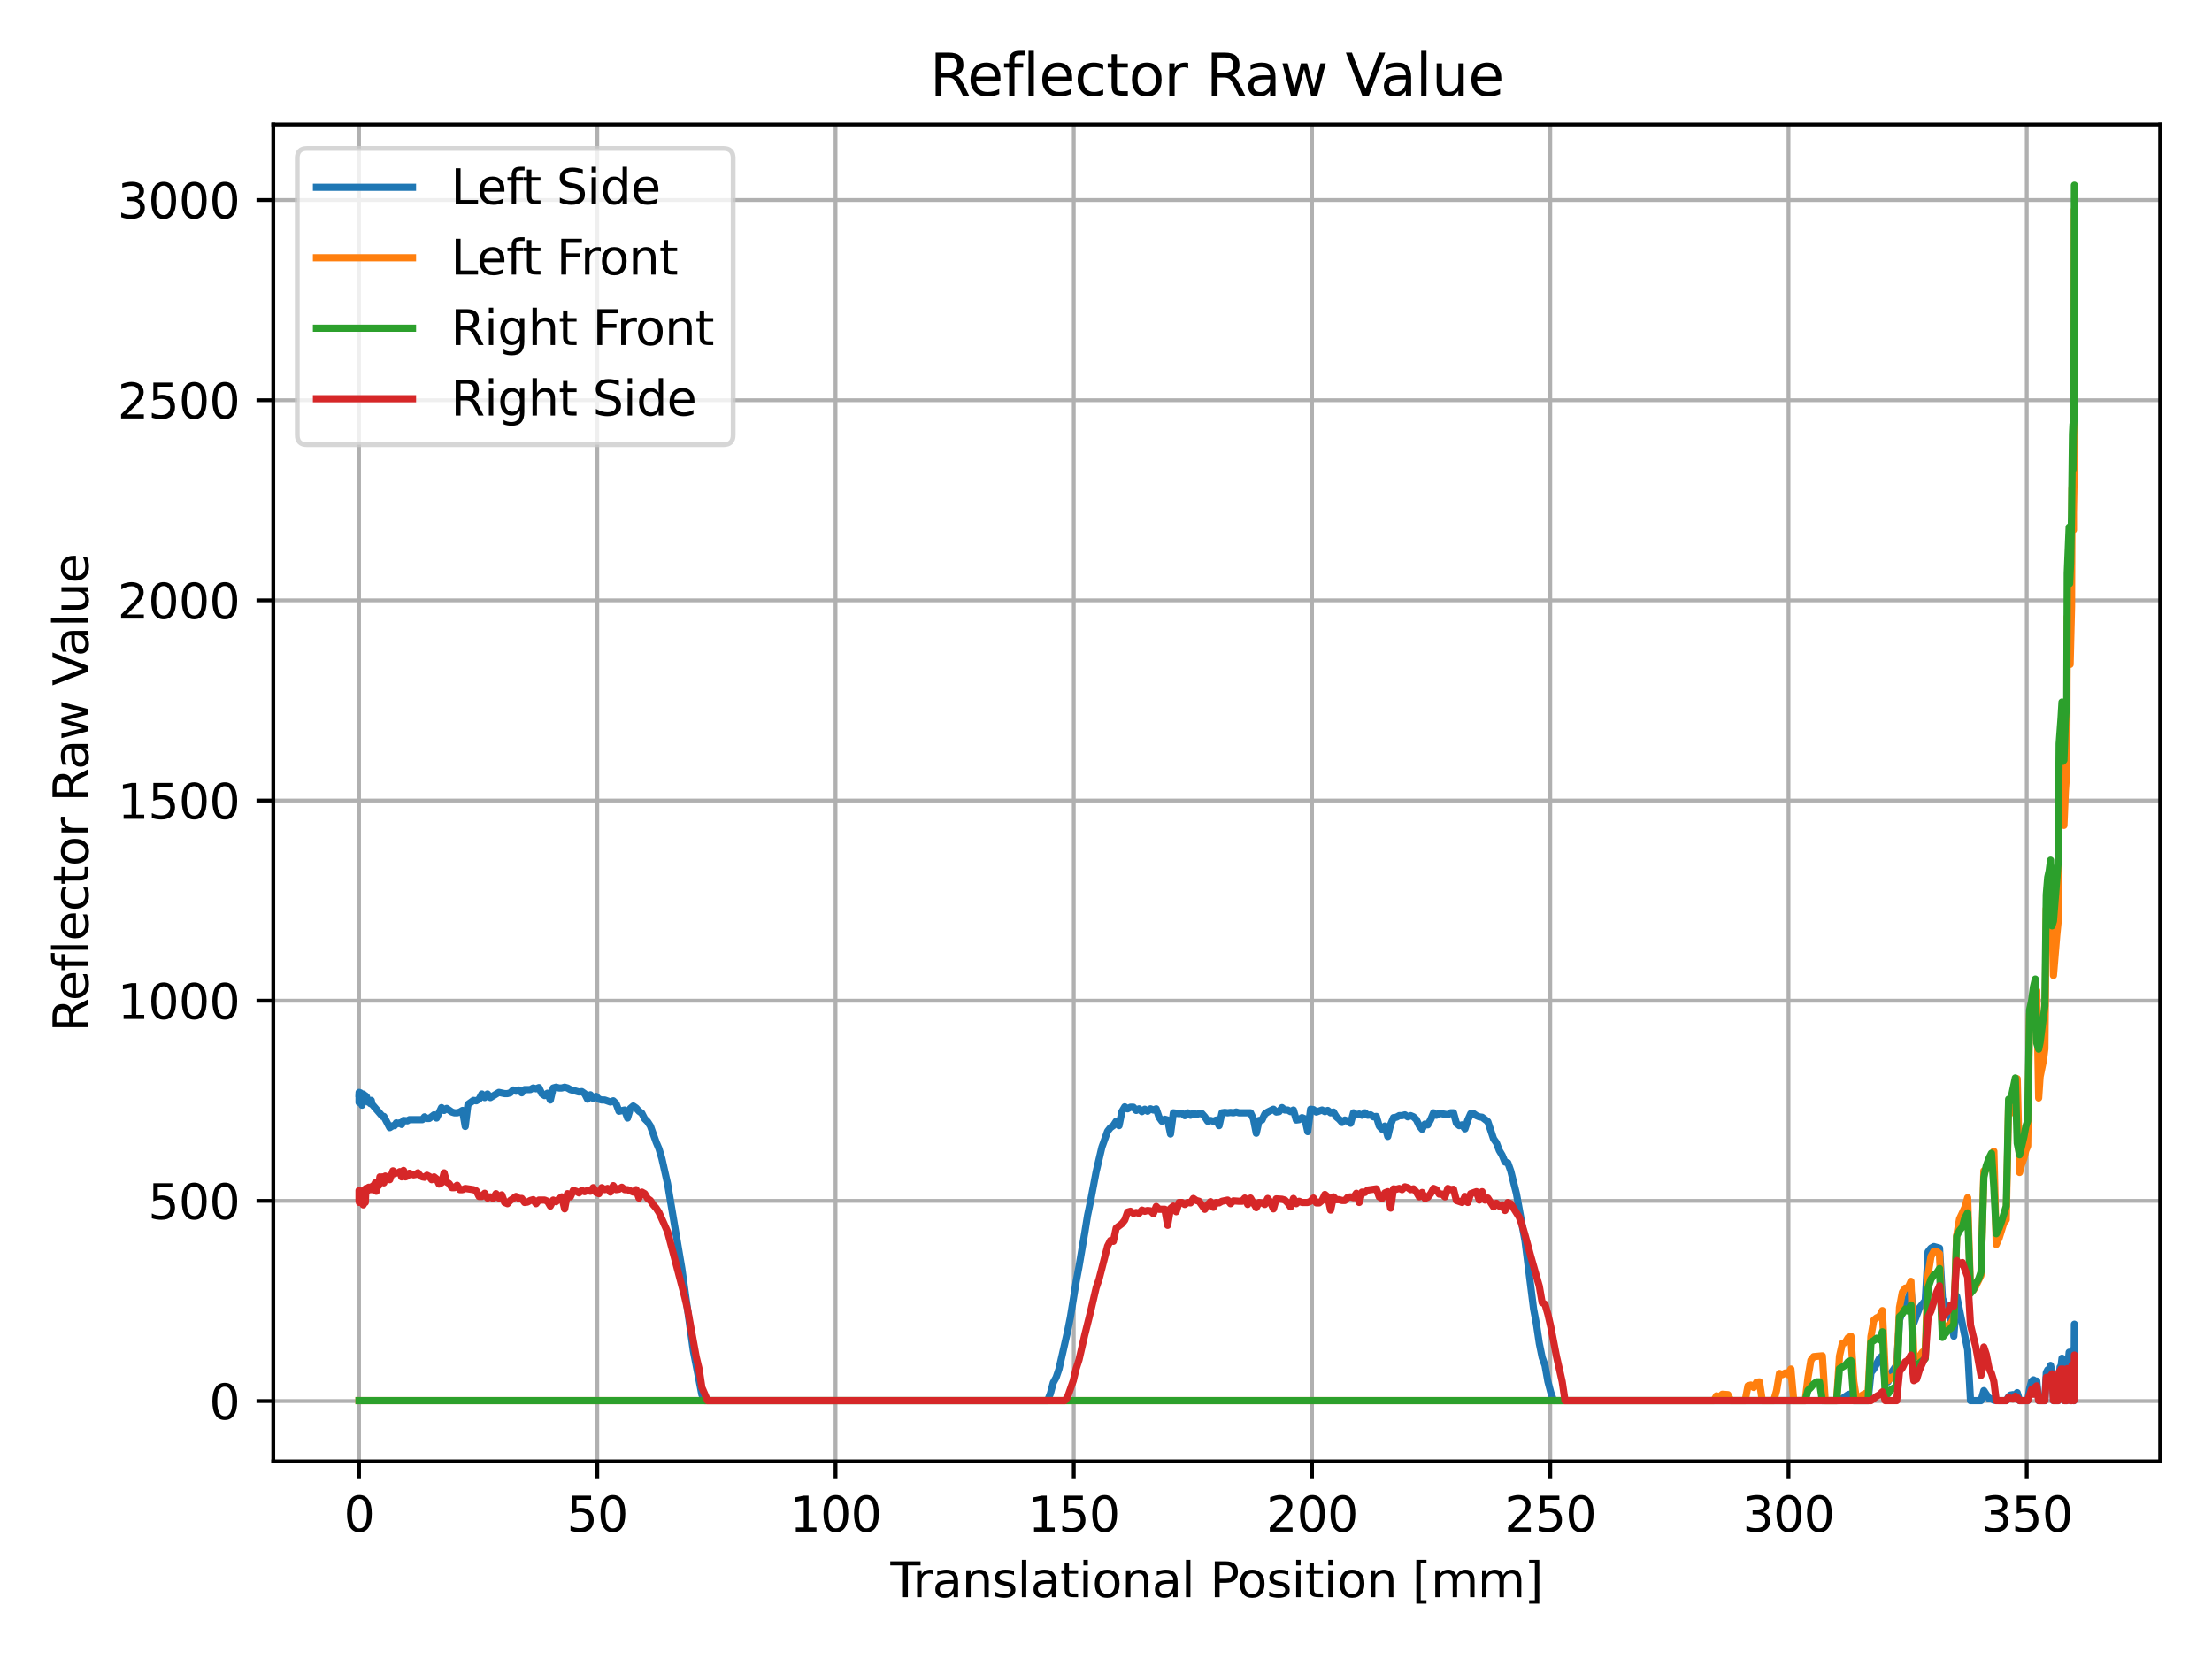<?xml version="1.0" encoding="utf-8" standalone="no"?>
<!DOCTYPE svg PUBLIC "-//W3C//DTD SVG 1.1//EN"
  "http://www.w3.org/Graphics/SVG/1.1/DTD/svg11.dtd">
<svg xmlns:xlink="http://www.w3.org/1999/xlink" width="460.8pt" height="345.6pt" viewBox="0 0 460.8 345.6" xmlns="http://www.w3.org/2000/svg" version="1.1">
 <defs>
  <style type="text/css">*{stroke-linejoin: round; stroke-linecap: butt}</style>
 </defs>
 <g id="figure_1">
  <g id="patch_1">
   <path d="M 0 345.6 
L 460.8 345.6 
L 460.8 0 
L 0 0 
z
" style="fill: #ffffff"/>
  </g>
  <g id="axes_1">
   <g id="patch_2">
    <path d="M 56.928 304.444 
L 450 304.444 
L 450 25.918 
L 56.928 25.918 
z
" style="fill: #ffffff"/>
   </g>
   <g id="matplotlib.axis_1">
    <g id="xtick_1">
     <g id="line2d_1">
      <path d="M 74.795 304.444 
L 74.795 25.918 
" clip-path="url(#pe36e0f37da)" style="fill: none; stroke: #b0b0b0; stroke-width: 0.8; stroke-linecap: square"/>
     </g>
     <g id="line2d_2">
      <defs>
       <path id="m73094a1b1e" d="M 0 0 
L 0 3.5 
" style="stroke: #000000; stroke-width: 0.8"/>
      </defs>
      <g>
       <use xlink:href="#m73094a1b1e" x="74.795" y="304.444" style="stroke: #000000; stroke-width: 0.8"/>
      </g>
     </g>
     <g id="text_1">
      <!-- 0 -->
      <g transform="translate(71.614 319.042)scale(0.1 -0.1)">
       <defs>
        <path id="DejaVuSans-30" d="M 2034 4250 
Q 1547 4250 1301 3770 
Q 1056 3291 1056 2328 
Q 1056 1369 1301 889 
Q 1547 409 2034 409 
Q 2525 409 2770 889 
Q 3016 1369 3016 2328 
Q 3016 3291 2770 3770 
Q 2525 4250 2034 4250 
z
M 2034 4750 
Q 2819 4750 3233 4129 
Q 3647 3509 3647 2328 
Q 3647 1150 3233 529 
Q 2819 -91 2034 -91 
Q 1250 -91 836 529 
Q 422 1150 422 2328 
Q 422 3509 836 4129 
Q 1250 4750 2034 4750 
z
" transform="scale(0.016)"/>
       </defs>
       <use xlink:href="#DejaVuSans-30"/>
      </g>
     </g>
    </g>
    <g id="xtick_2">
     <g id="line2d_3">
      <path d="M 124.425 304.444 
L 124.425 25.918 
" clip-path="url(#pe36e0f37da)" style="fill: none; stroke: #b0b0b0; stroke-width: 0.8; stroke-linecap: square"/>
     </g>
     <g id="line2d_4">
      <g>
       <use xlink:href="#m73094a1b1e" x="124.425" y="304.444" style="stroke: #000000; stroke-width: 0.8"/>
      </g>
     </g>
     <g id="text_2">
      <!-- 50 -->
      <g transform="translate(118.063 319.042)scale(0.1 -0.1)">
       <defs>
        <path id="DejaVuSans-35" d="M 691 4666 
L 3169 4666 
L 3169 4134 
L 1269 4134 
L 1269 2991 
Q 1406 3038 1543 3061 
Q 1681 3084 1819 3084 
Q 2600 3084 3056 2656 
Q 3513 2228 3513 1497 
Q 3513 744 3044 326 
Q 2575 -91 1722 -91 
Q 1428 -91 1123 -41 
Q 819 9 494 109 
L 494 744 
Q 775 591 1075 516 
Q 1375 441 1709 441 
Q 2250 441 2565 725 
Q 2881 1009 2881 1497 
Q 2881 1984 2565 2268 
Q 2250 2553 1709 2553 
Q 1456 2553 1204 2497 
Q 953 2441 691 2322 
L 691 4666 
z
" transform="scale(0.016)"/>
       </defs>
       <use xlink:href="#DejaVuSans-35"/>
       <use xlink:href="#DejaVuSans-30" x="63.623"/>
      </g>
     </g>
    </g>
    <g id="xtick_3">
     <g id="line2d_5">
      <path d="M 174.056 304.444 
L 174.056 25.918 
" clip-path="url(#pe36e0f37da)" style="fill: none; stroke: #b0b0b0; stroke-width: 0.8; stroke-linecap: square"/>
     </g>
     <g id="line2d_6">
      <g>
       <use xlink:href="#m73094a1b1e" x="174.056" y="304.444" style="stroke: #000000; stroke-width: 0.8"/>
      </g>
     </g>
     <g id="text_3">
      <!-- 100 -->
      <g transform="translate(164.512 319.042)scale(0.1 -0.1)">
       <defs>
        <path id="DejaVuSans-31" d="M 794 531 
L 1825 531 
L 1825 4091 
L 703 3866 
L 703 4441 
L 1819 4666 
L 2450 4666 
L 2450 531 
L 3481 531 
L 3481 0 
L 794 0 
L 794 531 
z
" transform="scale(0.016)"/>
       </defs>
       <use xlink:href="#DejaVuSans-31"/>
       <use xlink:href="#DejaVuSans-30" x="63.623"/>
       <use xlink:href="#DejaVuSans-30" x="127.246"/>
      </g>
     </g>
    </g>
    <g id="xtick_4">
     <g id="line2d_7">
      <path d="M 223.686 304.444 
L 223.686 25.918 
" clip-path="url(#pe36e0f37da)" style="fill: none; stroke: #b0b0b0; stroke-width: 0.8; stroke-linecap: square"/>
     </g>
     <g id="line2d_8">
      <g>
       <use xlink:href="#m73094a1b1e" x="223.686" y="304.444" style="stroke: #000000; stroke-width: 0.8"/>
      </g>
     </g>
     <g id="text_4">
      <!-- 150 -->
      <g transform="translate(214.142 319.042)scale(0.1 -0.1)">
       <use xlink:href="#DejaVuSans-31"/>
       <use xlink:href="#DejaVuSans-35" x="63.623"/>
       <use xlink:href="#DejaVuSans-30" x="127.246"/>
      </g>
     </g>
    </g>
    <g id="xtick_5">
     <g id="line2d_9">
      <path d="M 273.316 304.444 
L 273.316 25.918 
" clip-path="url(#pe36e0f37da)" style="fill: none; stroke: #b0b0b0; stroke-width: 0.8; stroke-linecap: square"/>
     </g>
     <g id="line2d_10">
      <g>
       <use xlink:href="#m73094a1b1e" x="273.316" y="304.444" style="stroke: #000000; stroke-width: 0.8"/>
      </g>
     </g>
     <g id="text_5">
      <!-- 200 -->
      <g transform="translate(263.772 319.042)scale(0.1 -0.1)">
       <defs>
        <path id="DejaVuSans-32" d="M 1228 531 
L 3431 531 
L 3431 0 
L 469 0 
L 469 531 
Q 828 903 1448 1529 
Q 2069 2156 2228 2338 
Q 2531 2678 2651 2914 
Q 2772 3150 2772 3378 
Q 2772 3750 2511 3984 
Q 2250 4219 1831 4219 
Q 1534 4219 1204 4116 
Q 875 4013 500 3803 
L 500 4441 
Q 881 4594 1212 4672 
Q 1544 4750 1819 4750 
Q 2544 4750 2975 4387 
Q 3406 4025 3406 3419 
Q 3406 3131 3298 2873 
Q 3191 2616 2906 2266 
Q 2828 2175 2409 1742 
Q 1991 1309 1228 531 
z
" transform="scale(0.016)"/>
       </defs>
       <use xlink:href="#DejaVuSans-32"/>
       <use xlink:href="#DejaVuSans-30" x="63.623"/>
       <use xlink:href="#DejaVuSans-30" x="127.246"/>
      </g>
     </g>
    </g>
    <g id="xtick_6">
     <g id="line2d_11">
      <path d="M 322.946 304.444 
L 322.946 25.918 
" clip-path="url(#pe36e0f37da)" style="fill: none; stroke: #b0b0b0; stroke-width: 0.8; stroke-linecap: square"/>
     </g>
     <g id="line2d_12">
      <g>
       <use xlink:href="#m73094a1b1e" x="322.946" y="304.444" style="stroke: #000000; stroke-width: 0.8"/>
      </g>
     </g>
     <g id="text_6">
      <!-- 250 -->
      <g transform="translate(313.403 319.042)scale(0.1 -0.1)">
       <use xlink:href="#DejaVuSans-32"/>
       <use xlink:href="#DejaVuSans-35" x="63.623"/>
       <use xlink:href="#DejaVuSans-30" x="127.246"/>
      </g>
     </g>
    </g>
    <g id="xtick_7">
     <g id="line2d_13">
      <path d="M 372.577 304.444 
L 372.577 25.918 
" clip-path="url(#pe36e0f37da)" style="fill: none; stroke: #b0b0b0; stroke-width: 0.8; stroke-linecap: square"/>
     </g>
     <g id="line2d_14">
      <g>
       <use xlink:href="#m73094a1b1e" x="372.577" y="304.444" style="stroke: #000000; stroke-width: 0.8"/>
      </g>
     </g>
     <g id="text_7">
      <!-- 300 -->
      <g transform="translate(363.033 319.042)scale(0.1 -0.1)">
       <defs>
        <path id="DejaVuSans-33" d="M 2597 2516 
Q 3050 2419 3304 2112 
Q 3559 1806 3559 1356 
Q 3559 666 3084 287 
Q 2609 -91 1734 -91 
Q 1441 -91 1130 -33 
Q 819 25 488 141 
L 488 750 
Q 750 597 1062 519 
Q 1375 441 1716 441 
Q 2309 441 2620 675 
Q 2931 909 2931 1356 
Q 2931 1769 2642 2001 
Q 2353 2234 1838 2234 
L 1294 2234 
L 1294 2753 
L 1863 2753 
Q 2328 2753 2575 2939 
Q 2822 3125 2822 3475 
Q 2822 3834 2567 4026 
Q 2313 4219 1838 4219 
Q 1578 4219 1281 4162 
Q 984 4106 628 3988 
L 628 4550 
Q 988 4650 1302 4700 
Q 1616 4750 1894 4750 
Q 2613 4750 3031 4423 
Q 3450 4097 3450 3541 
Q 3450 3153 3228 2886 
Q 3006 2619 2597 2516 
z
" transform="scale(0.016)"/>
       </defs>
       <use xlink:href="#DejaVuSans-33"/>
       <use xlink:href="#DejaVuSans-30" x="63.623"/>
       <use xlink:href="#DejaVuSans-30" x="127.246"/>
      </g>
     </g>
    </g>
    <g id="xtick_8">
     <g id="line2d_15">
      <path d="M 422.207 304.444 
L 422.207 25.918 
" clip-path="url(#pe36e0f37da)" style="fill: none; stroke: #b0b0b0; stroke-width: 0.8; stroke-linecap: square"/>
     </g>
     <g id="line2d_16">
      <g>
       <use xlink:href="#m73094a1b1e" x="422.207" y="304.444" style="stroke: #000000; stroke-width: 0.8"/>
      </g>
     </g>
     <g id="text_8">
      <!-- 350 -->
      <g transform="translate(412.663 319.042)scale(0.1 -0.1)">
       <use xlink:href="#DejaVuSans-33"/>
       <use xlink:href="#DejaVuSans-35" x="63.623"/>
       <use xlink:href="#DejaVuSans-30" x="127.246"/>
      </g>
     </g>
    </g>
    <g id="text_9">
     <!-- Translational Position [mm] -->
     <g transform="translate(185.487 332.72)scale(0.1 -0.1)">
      <defs>
       <path id="DejaVuSans-54" d="M -19 4666 
L 3928 4666 
L 3928 4134 
L 2272 4134 
L 2272 0 
L 1638 0 
L 1638 4134 
L -19 4134 
L -19 4666 
z
" transform="scale(0.016)"/>
       <path id="DejaVuSans-72" d="M 2631 2963 
Q 2534 3019 2420 3045 
Q 2306 3072 2169 3072 
Q 1681 3072 1420 2755 
Q 1159 2438 1159 1844 
L 1159 0 
L 581 0 
L 581 3500 
L 1159 3500 
L 1159 2956 
Q 1341 3275 1631 3429 
Q 1922 3584 2338 3584 
Q 2397 3584 2469 3576 
Q 2541 3569 2628 3553 
L 2631 2963 
z
" transform="scale(0.016)"/>
       <path id="DejaVuSans-61" d="M 2194 1759 
Q 1497 1759 1228 1600 
Q 959 1441 959 1056 
Q 959 750 1161 570 
Q 1363 391 1709 391 
Q 2188 391 2477 730 
Q 2766 1069 2766 1631 
L 2766 1759 
L 2194 1759 
z
M 3341 1997 
L 3341 0 
L 2766 0 
L 2766 531 
Q 2569 213 2275 61 
Q 1981 -91 1556 -91 
Q 1019 -91 701 211 
Q 384 513 384 1019 
Q 384 1609 779 1909 
Q 1175 2209 1959 2209 
L 2766 2209 
L 2766 2266 
Q 2766 2663 2505 2880 
Q 2244 3097 1772 3097 
Q 1472 3097 1187 3025 
Q 903 2953 641 2809 
L 641 3341 
Q 956 3463 1253 3523 
Q 1550 3584 1831 3584 
Q 2591 3584 2966 3190 
Q 3341 2797 3341 1997 
z
" transform="scale(0.016)"/>
       <path id="DejaVuSans-6e" d="M 3513 2113 
L 3513 0 
L 2938 0 
L 2938 2094 
Q 2938 2591 2744 2837 
Q 2550 3084 2163 3084 
Q 1697 3084 1428 2787 
Q 1159 2491 1159 1978 
L 1159 0 
L 581 0 
L 581 3500 
L 1159 3500 
L 1159 2956 
Q 1366 3272 1645 3428 
Q 1925 3584 2291 3584 
Q 2894 3584 3203 3211 
Q 3513 2838 3513 2113 
z
" transform="scale(0.016)"/>
       <path id="DejaVuSans-73" d="M 2834 3397 
L 2834 2853 
Q 2591 2978 2328 3040 
Q 2066 3103 1784 3103 
Q 1356 3103 1142 2972 
Q 928 2841 928 2578 
Q 928 2378 1081 2264 
Q 1234 2150 1697 2047 
L 1894 2003 
Q 2506 1872 2764 1633 
Q 3022 1394 3022 966 
Q 3022 478 2636 193 
Q 2250 -91 1575 -91 
Q 1294 -91 989 -36 
Q 684 19 347 128 
L 347 722 
Q 666 556 975 473 
Q 1284 391 1588 391 
Q 1994 391 2212 530 
Q 2431 669 2431 922 
Q 2431 1156 2273 1281 
Q 2116 1406 1581 1522 
L 1381 1569 
Q 847 1681 609 1914 
Q 372 2147 372 2553 
Q 372 3047 722 3315 
Q 1072 3584 1716 3584 
Q 2034 3584 2315 3537 
Q 2597 3491 2834 3397 
z
" transform="scale(0.016)"/>
       <path id="DejaVuSans-6c" d="M 603 4863 
L 1178 4863 
L 1178 0 
L 603 0 
L 603 4863 
z
" transform="scale(0.016)"/>
       <path id="DejaVuSans-74" d="M 1172 4494 
L 1172 3500 
L 2356 3500 
L 2356 3053 
L 1172 3053 
L 1172 1153 
Q 1172 725 1289 603 
Q 1406 481 1766 481 
L 2356 481 
L 2356 0 
L 1766 0 
Q 1100 0 847 248 
Q 594 497 594 1153 
L 594 3053 
L 172 3053 
L 172 3500 
L 594 3500 
L 594 4494 
L 1172 4494 
z
" transform="scale(0.016)"/>
       <path id="DejaVuSans-69" d="M 603 3500 
L 1178 3500 
L 1178 0 
L 603 0 
L 603 3500 
z
M 603 4863 
L 1178 4863 
L 1178 4134 
L 603 4134 
L 603 4863 
z
" transform="scale(0.016)"/>
       <path id="DejaVuSans-6f" d="M 1959 3097 
Q 1497 3097 1228 2736 
Q 959 2375 959 1747 
Q 959 1119 1226 758 
Q 1494 397 1959 397 
Q 2419 397 2687 759 
Q 2956 1122 2956 1747 
Q 2956 2369 2687 2733 
Q 2419 3097 1959 3097 
z
M 1959 3584 
Q 2709 3584 3137 3096 
Q 3566 2609 3566 1747 
Q 3566 888 3137 398 
Q 2709 -91 1959 -91 
Q 1206 -91 779 398 
Q 353 888 353 1747 
Q 353 2609 779 3096 
Q 1206 3584 1959 3584 
z
" transform="scale(0.016)"/>
       <path id="DejaVuSans-20" transform="scale(0.016)"/>
       <path id="DejaVuSans-50" d="M 1259 4147 
L 1259 2394 
L 2053 2394 
Q 2494 2394 2734 2622 
Q 2975 2850 2975 3272 
Q 2975 3691 2734 3919 
Q 2494 4147 2053 4147 
L 1259 4147 
z
M 628 4666 
L 2053 4666 
Q 2838 4666 3239 4311 
Q 3641 3956 3641 3272 
Q 3641 2581 3239 2228 
Q 2838 1875 2053 1875 
L 1259 1875 
L 1259 0 
L 628 0 
L 628 4666 
z
" transform="scale(0.016)"/>
       <path id="DejaVuSans-5b" d="M 550 4863 
L 1875 4863 
L 1875 4416 
L 1125 4416 
L 1125 -397 
L 1875 -397 
L 1875 -844 
L 550 -844 
L 550 4863 
z
" transform="scale(0.016)"/>
       <path id="DejaVuSans-6d" d="M 3328 2828 
Q 3544 3216 3844 3400 
Q 4144 3584 4550 3584 
Q 5097 3584 5394 3201 
Q 5691 2819 5691 2113 
L 5691 0 
L 5113 0 
L 5113 2094 
Q 5113 2597 4934 2840 
Q 4756 3084 4391 3084 
Q 3944 3084 3684 2787 
Q 3425 2491 3425 1978 
L 3425 0 
L 2847 0 
L 2847 2094 
Q 2847 2600 2669 2842 
Q 2491 3084 2119 3084 
Q 1678 3084 1418 2786 
Q 1159 2488 1159 1978 
L 1159 0 
L 581 0 
L 581 3500 
L 1159 3500 
L 1159 2956 
Q 1356 3278 1631 3431 
Q 1906 3584 2284 3584 
Q 2666 3584 2933 3390 
Q 3200 3197 3328 2828 
z
" transform="scale(0.016)"/>
       <path id="DejaVuSans-5d" d="M 1947 4863 
L 1947 -844 
L 622 -844 
L 622 -397 
L 1369 -397 
L 1369 4416 
L 622 4416 
L 622 4863 
L 1947 4863 
z
" transform="scale(0.016)"/>
      </defs>
      <use xlink:href="#DejaVuSans-54"/>
      <use xlink:href="#DejaVuSans-72" x="46.334"/>
      <use xlink:href="#DejaVuSans-61" x="87.447"/>
      <use xlink:href="#DejaVuSans-6e" x="148.727"/>
      <use xlink:href="#DejaVuSans-73" x="212.105"/>
      <use xlink:href="#DejaVuSans-6c" x="264.205"/>
      <use xlink:href="#DejaVuSans-61" x="291.988"/>
      <use xlink:href="#DejaVuSans-74" x="353.268"/>
      <use xlink:href="#DejaVuSans-69" x="392.477"/>
      <use xlink:href="#DejaVuSans-6f" x="420.26"/>
      <use xlink:href="#DejaVuSans-6e" x="481.441"/>
      <use xlink:href="#DejaVuSans-61" x="544.82"/>
      <use xlink:href="#DejaVuSans-6c" x="606.1"/>
      <use xlink:href="#DejaVuSans-20" x="633.883"/>
      <use xlink:href="#DejaVuSans-50" x="665.67"/>
      <use xlink:href="#DejaVuSans-6f" x="722.348"/>
      <use xlink:href="#DejaVuSans-73" x="783.529"/>
      <use xlink:href="#DejaVuSans-69" x="835.629"/>
      <use xlink:href="#DejaVuSans-74" x="863.412"/>
      <use xlink:href="#DejaVuSans-69" x="902.621"/>
      <use xlink:href="#DejaVuSans-6f" x="930.404"/>
      <use xlink:href="#DejaVuSans-6e" x="991.586"/>
      <use xlink:href="#DejaVuSans-20" x="1054.965"/>
      <use xlink:href="#DejaVuSans-5b" x="1086.752"/>
      <use xlink:href="#DejaVuSans-6d" x="1125.766"/>
      <use xlink:href="#DejaVuSans-6d" x="1223.178"/>
      <use xlink:href="#DejaVuSans-5d" x="1320.59"/>
     </g>
    </g>
   </g>
   <g id="matplotlib.axis_2">
    <g id="ytick_1">
     <g id="line2d_17">
      <path d="M 56.928 291.867 
L 450 291.867 
" clip-path="url(#pe36e0f37da)" style="fill: none; stroke: #b0b0b0; stroke-width: 0.8; stroke-linecap: square"/>
     </g>
     <g id="line2d_18">
      <defs>
       <path id="m7ef14c2da5" d="M 0 0 
L -3.5 0 
" style="stroke: #000000; stroke-width: 0.8"/>
      </defs>
      <g>
       <use xlink:href="#m7ef14c2da5" x="56.928" y="291.867" style="stroke: #000000; stroke-width: 0.8"/>
      </g>
     </g>
     <g id="text_10">
      <!-- 0 -->
      <g transform="translate(43.566 295.666)scale(0.1 -0.1)">
       <use xlink:href="#DejaVuSans-30"/>
      </g>
     </g>
    </g>
    <g id="ytick_2">
     <g id="line2d_19">
      <path d="M 56.928 250.166 
L 450 250.166 
" clip-path="url(#pe36e0f37da)" style="fill: none; stroke: #b0b0b0; stroke-width: 0.8; stroke-linecap: square"/>
     </g>
     <g id="line2d_20">
      <g>
       <use xlink:href="#m7ef14c2da5" x="56.928" y="250.166" style="stroke: #000000; stroke-width: 0.8"/>
      </g>
     </g>
     <g id="text_11">
      <!-- 500 -->
      <g transform="translate(30.841 253.966)scale(0.1 -0.1)">
       <use xlink:href="#DejaVuSans-35"/>
       <use xlink:href="#DejaVuSans-30" x="63.623"/>
       <use xlink:href="#DejaVuSans-30" x="127.246"/>
      </g>
     </g>
    </g>
    <g id="ytick_3">
     <g id="line2d_21">
      <path d="M 56.928 208.466 
L 450 208.466 
" clip-path="url(#pe36e0f37da)" style="fill: none; stroke: #b0b0b0; stroke-width: 0.8; stroke-linecap: square"/>
     </g>
     <g id="line2d_22">
      <g>
       <use xlink:href="#m7ef14c2da5" x="56.928" y="208.466" style="stroke: #000000; stroke-width: 0.8"/>
      </g>
     </g>
     <g id="text_12">
      <!-- 1000 -->
      <g transform="translate(24.478 212.265)scale(0.1 -0.1)">
       <use xlink:href="#DejaVuSans-31"/>
       <use xlink:href="#DejaVuSans-30" x="63.623"/>
       <use xlink:href="#DejaVuSans-30" x="127.246"/>
       <use xlink:href="#DejaVuSans-30" x="190.869"/>
      </g>
     </g>
    </g>
    <g id="ytick_4">
     <g id="line2d_23">
      <path d="M 56.928 166.766 
L 450 166.766 
" clip-path="url(#pe36e0f37da)" style="fill: none; stroke: #b0b0b0; stroke-width: 0.8; stroke-linecap: square"/>
     </g>
     <g id="line2d_24">
      <g>
       <use xlink:href="#m7ef14c2da5" x="56.928" y="166.766" style="stroke: #000000; stroke-width: 0.8"/>
      </g>
     </g>
     <g id="text_13">
      <!-- 1500 -->
      <g transform="translate(24.478 170.565)scale(0.1 -0.1)">
       <use xlink:href="#DejaVuSans-31"/>
       <use xlink:href="#DejaVuSans-35" x="63.623"/>
       <use xlink:href="#DejaVuSans-30" x="127.246"/>
       <use xlink:href="#DejaVuSans-30" x="190.869"/>
      </g>
     </g>
    </g>
    <g id="ytick_5">
     <g id="line2d_25">
      <path d="M 56.928 125.065 
L 450 125.065 
" clip-path="url(#pe36e0f37da)" style="fill: none; stroke: #b0b0b0; stroke-width: 0.8; stroke-linecap: square"/>
     </g>
     <g id="line2d_26">
      <g>
       <use xlink:href="#m7ef14c2da5" x="56.928" y="125.065" style="stroke: #000000; stroke-width: 0.8"/>
      </g>
     </g>
     <g id="text_14">
      <!-- 2000 -->
      <g transform="translate(24.478 128.864)scale(0.1 -0.1)">
       <use xlink:href="#DejaVuSans-32"/>
       <use xlink:href="#DejaVuSans-30" x="63.623"/>
       <use xlink:href="#DejaVuSans-30" x="127.246"/>
       <use xlink:href="#DejaVuSans-30" x="190.869"/>
      </g>
     </g>
    </g>
    <g id="ytick_6">
     <g id="line2d_27">
      <path d="M 56.928 83.365 
L 450 83.365 
" clip-path="url(#pe36e0f37da)" style="fill: none; stroke: #b0b0b0; stroke-width: 0.8; stroke-linecap: square"/>
     </g>
     <g id="line2d_28">
      <g>
       <use xlink:href="#m7ef14c2da5" x="56.928" y="83.365" style="stroke: #000000; stroke-width: 0.8"/>
      </g>
     </g>
     <g id="text_15">
      <!-- 2500 -->
      <g transform="translate(24.478 87.164)scale(0.1 -0.1)">
       <use xlink:href="#DejaVuSans-32"/>
       <use xlink:href="#DejaVuSans-35" x="63.623"/>
       <use xlink:href="#DejaVuSans-30" x="127.246"/>
       <use xlink:href="#DejaVuSans-30" x="190.869"/>
      </g>
     </g>
    </g>
    <g id="ytick_7">
     <g id="line2d_29">
      <path d="M 56.928 41.664 
L 450 41.664 
" clip-path="url(#pe36e0f37da)" style="fill: none; stroke: #b0b0b0; stroke-width: 0.8; stroke-linecap: square"/>
     </g>
     <g id="line2d_30">
      <g>
       <use xlink:href="#m7ef14c2da5" x="56.928" y="41.664" style="stroke: #000000; stroke-width: 0.8"/>
      </g>
     </g>
     <g id="text_16">
      <!-- 3000 -->
      <g transform="translate(24.478 45.463)scale(0.1 -0.1)">
       <use xlink:href="#DejaVuSans-33"/>
       <use xlink:href="#DejaVuSans-30" x="63.623"/>
       <use xlink:href="#DejaVuSans-30" x="127.246"/>
       <use xlink:href="#DejaVuSans-30" x="190.869"/>
      </g>
     </g>
    </g>
    <g id="text_17">
     <!-- Reflector Raw Value -->
     <g transform="translate(18.398 214.981)rotate(-90)scale(0.1 -0.1)">
      <defs>
       <path id="DejaVuSans-52" d="M 2841 2188 
Q 3044 2119 3236 1894 
Q 3428 1669 3622 1275 
L 4263 0 
L 3584 0 
L 2988 1197 
Q 2756 1666 2539 1819 
Q 2322 1972 1947 1972 
L 1259 1972 
L 1259 0 
L 628 0 
L 628 4666 
L 2053 4666 
Q 2853 4666 3247 4331 
Q 3641 3997 3641 3322 
Q 3641 2881 3436 2590 
Q 3231 2300 2841 2188 
z
M 1259 4147 
L 1259 2491 
L 2053 2491 
Q 2509 2491 2742 2702 
Q 2975 2913 2975 3322 
Q 2975 3731 2742 3939 
Q 2509 4147 2053 4147 
L 1259 4147 
z
" transform="scale(0.016)"/>
       <path id="DejaVuSans-65" d="M 3597 1894 
L 3597 1613 
L 953 1613 
Q 991 1019 1311 708 
Q 1631 397 2203 397 
Q 2534 397 2845 478 
Q 3156 559 3463 722 
L 3463 178 
Q 3153 47 2828 -22 
Q 2503 -91 2169 -91 
Q 1331 -91 842 396 
Q 353 884 353 1716 
Q 353 2575 817 3079 
Q 1281 3584 2069 3584 
Q 2775 3584 3186 3129 
Q 3597 2675 3597 1894 
z
M 3022 2063 
Q 3016 2534 2758 2815 
Q 2500 3097 2075 3097 
Q 1594 3097 1305 2825 
Q 1016 2553 972 2059 
L 3022 2063 
z
" transform="scale(0.016)"/>
       <path id="DejaVuSans-66" d="M 2375 4863 
L 2375 4384 
L 1825 4384 
Q 1516 4384 1395 4259 
Q 1275 4134 1275 3809 
L 1275 3500 
L 2222 3500 
L 2222 3053 
L 1275 3053 
L 1275 0 
L 697 0 
L 697 3053 
L 147 3053 
L 147 3500 
L 697 3500 
L 697 3744 
Q 697 4328 969 4595 
Q 1241 4863 1831 4863 
L 2375 4863 
z
" transform="scale(0.016)"/>
       <path id="DejaVuSans-63" d="M 3122 3366 
L 3122 2828 
Q 2878 2963 2633 3030 
Q 2388 3097 2138 3097 
Q 1578 3097 1268 2742 
Q 959 2388 959 1747 
Q 959 1106 1268 751 
Q 1578 397 2138 397 
Q 2388 397 2633 464 
Q 2878 531 3122 666 
L 3122 134 
Q 2881 22 2623 -34 
Q 2366 -91 2075 -91 
Q 1284 -91 818 406 
Q 353 903 353 1747 
Q 353 2603 823 3093 
Q 1294 3584 2113 3584 
Q 2378 3584 2631 3529 
Q 2884 3475 3122 3366 
z
" transform="scale(0.016)"/>
       <path id="DejaVuSans-77" d="M 269 3500 
L 844 3500 
L 1563 769 
L 2278 3500 
L 2956 3500 
L 3675 769 
L 4391 3500 
L 4966 3500 
L 4050 0 
L 3372 0 
L 2619 2869 
L 1863 0 
L 1184 0 
L 269 3500 
z
" transform="scale(0.016)"/>
       <path id="DejaVuSans-56" d="M 1831 0 
L 50 4666 
L 709 4666 
L 2188 738 
L 3669 4666 
L 4325 4666 
L 2547 0 
L 1831 0 
z
" transform="scale(0.016)"/>
       <path id="DejaVuSans-75" d="M 544 1381 
L 544 3500 
L 1119 3500 
L 1119 1403 
Q 1119 906 1312 657 
Q 1506 409 1894 409 
Q 2359 409 2629 706 
Q 2900 1003 2900 1516 
L 2900 3500 
L 3475 3500 
L 3475 0 
L 2900 0 
L 2900 538 
Q 2691 219 2414 64 
Q 2138 -91 1772 -91 
Q 1169 -91 856 284 
Q 544 659 544 1381 
z
M 1991 3584 
L 1991 3584 
z
" transform="scale(0.016)"/>
      </defs>
      <use xlink:href="#DejaVuSans-52"/>
      <use xlink:href="#DejaVuSans-65" x="64.982"/>
      <use xlink:href="#DejaVuSans-66" x="126.506"/>
      <use xlink:href="#DejaVuSans-6c" x="161.711"/>
      <use xlink:href="#DejaVuSans-65" x="189.494"/>
      <use xlink:href="#DejaVuSans-63" x="251.018"/>
      <use xlink:href="#DejaVuSans-74" x="305.998"/>
      <use xlink:href="#DejaVuSans-6f" x="345.207"/>
      <use xlink:href="#DejaVuSans-72" x="406.389"/>
      <use xlink:href="#DejaVuSans-20" x="447.502"/>
      <use xlink:href="#DejaVuSans-52" x="479.289"/>
      <use xlink:href="#DejaVuSans-61" x="546.521"/>
      <use xlink:href="#DejaVuSans-77" x="607.801"/>
      <use xlink:href="#DejaVuSans-20" x="689.588"/>
      <use xlink:href="#DejaVuSans-56" x="721.375"/>
      <use xlink:href="#DejaVuSans-61" x="782.033"/>
      <use xlink:href="#DejaVuSans-6c" x="843.312"/>
      <use xlink:href="#DejaVuSans-75" x="871.096"/>
      <use xlink:href="#DejaVuSans-65" x="934.475"/>
     </g>
    </g>
   </g>
   <g id="line2d_31">
    <path d="M 74.795 227.815 
L 74.809 227.565 
L 74.795 229.65 
L 74.904 227.815 
L 74.929 227.982 
L 74.99 227.898 
L 75.067 227.648 
L 75.218 229.9 
L 75.278 229.066 
L 75.415 230.234 
L 75.577 227.898 
L 75.763 227.982 
L 75.867 228.315 
L 76.096 228.232 
L 76.355 228.482 
L 76.647 229.566 
L 76.806 229.149 
L 76.974 229.4 
L 77.15 229.9 
L 77.335 229.233 
L 77.53 230.067 
L 79.681 232.569 
L 79.965 232.569 
L 81.188 234.904 
L 81.853 234.487 
L 82.2 234.487 
L 82.555 233.903 
L 82.919 234.07 
L 83.292 233.903 
L 83.674 234.237 
L 84.065 233.403 
L 84.87 233.486 
L 85.287 233.236 
L 87.977 233.236 
L 88.453 232.652 
L 88.94 232.986 
L 89.426 232.986 
L 90.429 232.235 
L 90.945 232.902 
L 91.977 230.734 
L 92.513 231.318 
L 93.049 230.901 
L 94.131 231.651 
L 94.677 231.818 
L 95.233 231.818 
L 95.789 231.651 
L 96.354 231.318 
L 96.92 234.654 
L 97.486 230.067 
L 98.637 229.233 
L 99.223 229.316 
L 99.799 228.983 
L 100.384 227.898 
L 100.97 228.649 
L 101.556 227.898 
L 102.151 228.649 
L 103.928 227.565 
L 105.119 227.815 
L 105.715 227.815 
L 106.31 227.648 
L 106.906 227.064 
L 107.501 227.315 
L 108.097 227.064 
L 108.693 227.648 
L 109.288 226.981 
L 110.479 226.981 
L 111.075 226.647 
L 111.67 226.814 
L 112.266 226.564 
L 112.861 227.815 
L 113.457 228.232 
L 114.053 227.732 
L 114.648 229.149 
L 115.244 226.647 
L 115.839 226.481 
L 116.435 226.647 
L 117.03 226.647 
L 117.626 226.481 
L 118.222 226.647 
L 118.817 226.981 
L 120.604 227.481 
L 121.199 227.398 
L 121.795 227.815 
L 122.39 228.983 
L 122.986 228.065 
L 123.582 228.816 
L 124.177 228.399 
L 124.773 228.983 
L 125.368 229.149 
L 125.964 229.149 
L 127.155 229.566 
L 127.751 229.316 
L 128.346 229.9 
L 128.942 231.485 
L 130.133 231.234 
L 130.728 232.902 
L 131.324 230.901 
L 131.919 230.4 
L 132.515 230.817 
L 133.111 231.485 
L 133.706 231.902 
L 134.302 233.069 
L 134.897 233.653 
L 135.493 234.57 
L 136.684 237.907 
L 137.28 239.324 
L 137.875 241.326 
L 139.066 246.58 
L 140.257 253.669 
L 142.044 264.261 
L 144.426 281.358 
L 146.213 290.532 
L 146.809 291.783 
L 218.227 291.783 
L 218.822 290.282 
L 219.418 288.03 
L 220.013 286.946 
L 220.609 285.195 
L 222.396 277.355 
L 222.991 274.353 
L 224.182 267.013 
L 224.778 263.844 
L 225.969 256.839 
L 226.564 253.169 
L 227.16 250.333 
L 228.351 244.078 
L 229.542 238.991 
L 230.733 235.655 
L 231.329 234.904 
L 231.925 234.487 
L 232.52 233.57 
L 233.116 234.487 
L 233.711 231.568 
L 234.307 230.567 
L 234.902 230.984 
L 235.498 230.651 
L 236.093 230.651 
L 236.689 231.318 
L 237.285 230.984 
L 237.88 231.568 
L 238.476 231.068 
L 239.071 231.485 
L 239.667 230.984 
L 240.262 231.234 
L 240.858 230.984 
L 241.454 232.736 
L 242.049 233.57 
L 242.645 233.153 
L 243.24 233.319 
L 243.836 236.238 
L 244.431 231.818 
L 245.622 231.985 
L 246.218 231.902 
L 246.814 232.402 
L 247.409 231.818 
L 248.005 232.319 
L 248.6 231.902 
L 249.196 232.152 
L 249.791 231.985 
L 250.387 231.985 
L 250.983 232.652 
L 251.578 233.57 
L 252.174 233.403 
L 252.769 233.57 
L 253.365 233.319 
L 253.96 234.487 
L 254.556 231.818 
L 255.151 231.735 
L 255.747 231.818 
L 256.343 231.735 
L 256.938 231.818 
L 257.534 231.651 
L 258.129 231.818 
L 260.512 231.818 
L 261.107 233.069 
L 261.703 236.072 
L 262.298 233.403 
L 262.894 233.319 
L 263.489 232.068 
L 264.085 231.651 
L 265.276 231.068 
L 265.872 231.651 
L 266.467 231.568 
L 267.063 230.734 
L 267.658 231.234 
L 268.254 231.234 
L 268.849 231.568 
L 269.445 231.234 
L 270.041 233.319 
L 270.636 233.236 
L 271.232 232.819 
L 271.827 233.069 
L 272.423 235.738 
L 273.018 231.068 
L 273.614 231.151 
L 274.21 231.651 
L 275.401 231.234 
L 275.996 231.568 
L 276.592 231.318 
L 277.187 231.818 
L 277.783 231.651 
L 278.378 232.652 
L 278.974 233.153 
L 279.57 233.82 
L 280.165 233.319 
L 280.761 233.57 
L 281.356 233.987 
L 281.952 231.818 
L 282.547 232.235 
L 283.143 232.068 
L 283.739 232.319 
L 284.334 231.818 
L 284.93 232.319 
L 285.525 232.235 
L 286.121 232.652 
L 286.716 232.569 
L 287.312 234.57 
L 287.907 235.238 
L 288.503 234.57 
L 289.099 236.739 
L 289.694 234.237 
L 290.29 232.819 
L 290.885 232.736 
L 291.481 232.402 
L 292.076 232.402 
L 292.672 232.235 
L 293.268 232.652 
L 293.863 232.402 
L 294.459 232.652 
L 295.054 233.236 
L 295.65 234.487 
L 296.245 235.238 
L 296.841 234.153 
L 297.436 234.32 
L 298.032 233.236 
L 298.628 231.818 
L 299.223 232.319 
L 299.819 231.902 
L 301.605 232.235 
L 302.201 231.818 
L 302.797 231.818 
L 303.392 233.987 
L 303.988 234.487 
L 304.583 234.32 
L 305.179 235.154 
L 305.774 233.319 
L 306.37 231.985 
L 306.966 231.985 
L 307.561 232.402 
L 308.157 232.652 
L 308.752 232.736 
L 309.943 233.653 
L 311.134 237.239 
L 311.73 238.073 
L 312.326 239.658 
L 312.921 240.659 
L 313.517 242.077 
L 314.112 242.243 
L 314.708 243.911 
L 315.899 248.665 
L 317.686 258.507 
L 319.472 272.685 
L 320.068 275.854 
L 320.663 279.857 
L 321.259 282.776 
L 321.855 284.444 
L 322.45 287.78 
L 323.046 290.032 
L 323.641 291.783 
L 383.198 291.783 
L 384.984 290.532 
L 385.58 290.366 
L 386.175 291.783 
L 389.153 291.783 
L 389.749 285.945 
L 390.344 285.195 
L 391.536 282.943 
L 392.131 282.443 
L 392.727 287.947 
L 393.322 287.864 
L 393.918 286.112 
L 395.109 284.361 
L 395.704 275.02 
L 396.3 273.185 
L 397.491 270.516 
L 398.087 268.598 
L 398.682 275.604 
L 399.873 272.434 
L 401.065 270.933 
L 401.66 260.758 
L 402.256 260.008 
L 402.851 259.674 
L 404.042 260.008 
L 404.638 270.433 
L 405.829 273.268 
L 406.425 275.02 
L 407.02 278.356 
L 407.616 270.016 
L 408.807 275.854 
L 409.899 281.192 
L 410.494 291.783 
L 412.678 291.783 
L 413.274 289.698 
L 414.365 291.366 
L 414.862 291.366 
L 415.358 291.7 
L 416.45 291.783 
L 417.939 291.783 
L 418.435 290.949 
L 418.832 290.616 
L 419.328 290.532 
L 419.825 290.616 
L 420.222 290.115 
L 420.718 291.783 
L 422.406 291.783 
L 422.803 289.281 
L 423.2 287.78 
L 423.597 287.447 
L 423.994 287.697 
L 424.292 287.697 
L 424.689 291.783 
L 425.979 291.783 
L 426.277 285.945 
L 426.575 285.362 
L 426.872 285.362 
L 427.17 284.444 
L 427.468 285.862 
L 427.766 291.783 
L 428.758 291.783 
L 428.957 286.696 
L 429.155 284.778 
L 429.354 284.611 
L 429.552 282.943 
L 429.751 285.445 
L 430.049 291.783 
L 430.545 291.783 
L 430.644 285.945 
L 431.041 281.692 
L 431.14 284.861 
L 431.339 291.783 
L 431.538 291.783 
L 431.538 291.783 
L 431.736 282.693 
L 431.736 283.193 
L 431.835 281.192 
L 431.935 291.783 
L 431.935 291.783 
L 432.034 291.783 
L 432.034 291.783 
L 432.133 275.854 
L 432.133 278.606 
" clip-path="url(#pe36e0f37da)" style="fill: none; stroke: #1f77b4; stroke-width: 1.5; stroke-linecap: square"/>
   </g>
   <g id="line2d_32">
    <path d="M 74.795 291.783 
L 356.993 291.783 
L 357.588 290.783 
L 358.184 291.033 
L 358.78 290.449 
L 359.971 290.532 
L 360.566 291.783 
L 363.544 291.783 
L 364.14 288.698 
L 364.735 288.531 
L 365.331 289.031 
L 365.926 287.947 
L 366.522 287.864 
L 367.117 291.783 
L 369.5 291.783 
L 370.095 289.698 
L 370.691 286.112 
L 371.286 286.362 
L 371.882 286.029 
L 372.477 286.362 
L 373.073 285.195 
L 373.669 291.783 
L 376.051 291.783 
L 376.646 286.946 
L 377.242 283.36 
L 377.838 282.609 
L 379.624 282.443 
L 380.22 291.783 
L 382.602 291.783 
L 383.198 282.526 
L 383.793 279.857 
L 384.389 279.69 
L 384.984 278.69 
L 385.58 278.356 
L 386.175 287.78 
L 386.771 291.617 
L 387.367 291.45 
L 387.962 290.616 
L 388.558 290.282 
L 389.153 290.366 
L 389.749 278.439 
L 390.344 275.02 
L 390.94 274.52 
L 391.536 274.269 
L 392.131 273.018 
L 392.727 285.945 
L 393.322 287.613 
L 393.918 287.03 
L 395.109 286.362 
L 395.704 272.351 
L 396.3 269.182 
L 396.896 268.348 
L 397.491 268.264 
L 398.087 266.93 
L 398.682 282.359 
L 399.278 282.609 
L 399.873 282.526 
L 400.469 281.692 
L 401.065 281.192 
L 401.66 265.429 
L 402.256 261.759 
L 402.851 260.675 
L 403.447 260.675 
L 404.042 261.175 
L 404.638 276.938 
L 405.233 277.188 
L 405.829 276.104 
L 406.425 275.687 
L 407.02 274.603 
L 407.616 257.339 
L 408.211 253.919 
L 409.303 251.584 
L 409.899 249.499 
L 410.494 269.182 
L 411.09 268.765 
L 411.586 267.931 
L 412.678 265.679 
L 413.274 243.911 
L 413.77 243.661 
L 415.358 239.825 
L 415.854 259.257 
L 416.45 257.923 
L 417.443 254.753 
L 417.939 254.086 
L 418.435 229.483 
L 418.832 231.902 
L 419.328 228.315 
L 419.825 226.981 
L 420.222 224.729 
L 420.718 244.245 
L 421.115 242.66 
L 421.611 241.326 
L 422.009 239.658 
L 422.406 238.741 
L 422.803 211.218 
L 423.2 213.97 
L 423.597 209.884 
L 423.994 208.216 
L 424.292 206.381 
L 424.689 228.732 
L 424.986 224.312 
L 425.681 220.893 
L 425.979 218.474 
L 426.277 189.284 
L 426.575 192.37 
L 426.872 189.034 
L 427.17 186.949 
L 427.468 183.029 
L 427.766 203.212 
L 428.46 194.872 
L 428.758 191.869 
L 428.957 162.679 
L 429.155 163.013 
L 429.751 150.753 
L 429.949 171.936 
L 430.247 164.931 
L 430.446 162.012 
L 430.545 157.258 
L 430.644 128.485 
L 430.843 129.569 
L 431.14 119.31 
L 431.24 138.409 
L 431.538 126.4 
L 431.637 101.546 
L 431.736 106.467 
L 431.736 103.381 
L 431.835 102.63 
L 431.835 99.294 
L 431.935 110.387 
L 431.935 106.8 
L 432.034 101.379 
L 432.133 43.666 
L 432.133 65.767 
" clip-path="url(#pe36e0f37da)" style="fill: none; stroke: #ff7f0e; stroke-width: 1.5; stroke-linecap: square"/>
   </g>
   <g id="line2d_33">
    <path d="M 74.795 291.783 
L 376.051 291.783 
L 376.646 289.615 
L 377.242 289.031 
L 377.838 288.281 
L 378.433 287.864 
L 379.029 287.864 
L 379.624 291.783 
L 382.602 291.783 
L 383.198 285.111 
L 384.389 284.444 
L 384.984 283.694 
L 385.58 283.443 
L 386.175 291.783 
L 389.153 291.783 
L 389.749 279.607 
L 390.344 279.273 
L 390.94 278.773 
L 391.536 279.107 
L 392.131 277.439 
L 392.727 290.616 
L 393.322 290.366 
L 393.918 289.532 
L 394.513 289.115 
L 395.109 288.948 
L 395.704 274.269 
L 396.3 273.685 
L 396.896 272.685 
L 397.491 273.102 
L 398.087 271.851 
L 398.682 285.695 
L 399.278 285.195 
L 399.873 283.944 
L 401.065 283.026 
L 401.66 268.264 
L 402.256 266.513 
L 402.851 265.596 
L 403.447 265.179 
L 404.042 264.261 
L 404.638 278.606 
L 405.829 277.105 
L 406.425 276.688 
L 407.02 275.854 
L 407.616 257.506 
L 408.211 256.338 
L 408.807 255.588 
L 409.303 253.753 
L 409.899 252.668 
L 410.494 269.432 
L 411.09 268.681 
L 411.586 267.43 
L 412.182 266.43 
L 412.678 265.012 
L 413.274 245.246 
L 413.77 242.911 
L 414.365 241.243 
L 414.862 240.242 
L 415.358 247.331 
L 415.854 257.005 
L 416.45 255.838 
L 416.946 254.503 
L 417.939 251.251 
L 418.435 228.983 
L 418.832 229.316 
L 419.825 224.562 
L 420.222 238.157 
L 420.718 240.575 
L 421.611 236.822 
L 422.009 234.654 
L 422.406 233.486 
L 422.803 210.384 
L 423.2 208.549 
L 423.597 205.63 
L 423.994 203.962 
L 424.292 217.306 
L 424.689 218.558 
L 424.986 217.14 
L 425.979 209.55 
L 426.277 186.365 
L 426.575 182.779 
L 426.872 181.444 
L 427.17 179.192 
L 427.468 192.87 
L 427.766 191.869 
L 428.758 179.609 
L 428.957 154.923 
L 429.354 149.585 
L 429.552 146.249 
L 429.751 158.592 
L 429.949 158.342 
L 430.247 150.419 
L 430.545 145.832 
L 430.644 119.394 
L 431.041 109.803 
L 431.14 121.562 
L 431.339 117.225 
L 431.538 107.217 
L 431.736 90.37 
L 431.736 90.37 
L 431.835 88.369 
L 431.835 97.793 
L 431.935 90.537 
L 432.034 87.702 
L 432.034 87.702 
L 432.133 38.578 
L 432.133 55.342 
" clip-path="url(#pe36e0f37da)" style="fill: none; stroke: #2ca02c; stroke-width: 1.5; stroke-linecap: square"/>
   </g>
   <g id="line2d_34">
    <path d="M 74.795 249.583 
L 74.795 247.998 
L 74.864 250.5 
L 74.904 250.083 
L 75.067 248.832 
L 75.113 250.5 
L 75.163 248.498 
L 75.218 248.665 
L 75.344 250.333 
L 75.493 248.248 
L 75.667 251 
L 75.867 247.831 
L 76.096 250.5 
L 76.221 247.581 
L 76.355 248.332 
L 76.497 247.831 
L 76.647 247.748 
L 76.806 247.331 
L 76.974 247.831 
L 77.15 247.831 
L 77.335 247.247 
L 77.53 247.831 
L 77.733 246.997 
L 77.946 247.081 
L 78.166 246.413 
L 78.396 248.165 
L 78.635 247.081 
L 78.884 246.997 
L 79.14 245.162 
L 79.406 245.913 
L 79.681 245.162 
L 79.965 246.413 
L 80.256 244.996 
L 80.558 245.162 
L 80.869 245.663 
L 81.188 245.746 
L 81.853 243.911 
L 82.2 244.495 
L 82.555 244.328 
L 82.919 244.328 
L 83.292 244.078 
L 83.674 245.162 
L 84.065 243.828 
L 84.464 245.162 
L 84.87 244.996 
L 85.287 244.412 
L 86.15 244.745 
L 86.597 244.662 
L 87.054 244.328 
L 87.51 244.912 
L 87.977 245.162 
L 88.453 245.246 
L 88.94 244.829 
L 89.426 245.079 
L 89.922 245.746 
L 90.429 245.162 
L 90.945 245.579 
L 91.461 246.664 
L 91.977 246.413 
L 92.513 244.328 
L 93.049 246.247 
L 93.585 246.58 
L 94.131 247.414 
L 94.677 247.414 
L 95.233 246.914 
L 95.789 247.831 
L 96.354 247.831 
L 96.92 247.581 
L 98.637 247.831 
L 99.223 248.081 
L 99.799 249.249 
L 100.384 249.249 
L 100.97 248.582 
L 101.556 249.583 
L 102.151 249.332 
L 102.747 249.666 
L 103.332 248.665 
L 103.928 249.583 
L 104.524 248.915 
L 105.119 250.5 
L 105.715 250.75 
L 106.31 250.083 
L 107.501 249.249 
L 108.097 249.666 
L 108.693 249.666 
L 109.288 250.5 
L 109.884 250.417 
L 110.479 250.083 
L 111.075 249.916 
L 111.67 250.75 
L 112.266 250 
L 113.457 250 
L 114.053 250.25 
L 114.648 251.251 
L 115.244 250 
L 115.839 250.333 
L 116.435 249.749 
L 117.03 249.332 
L 117.626 251.834 
L 118.222 248.665 
L 118.817 249.332 
L 119.413 247.998 
L 120.008 248.165 
L 120.604 248.498 
L 121.199 247.998 
L 121.795 248.248 
L 122.39 247.998 
L 122.986 248.165 
L 123.582 247.414 
L 124.177 248.415 
L 124.773 248.665 
L 125.368 247.414 
L 125.964 247.831 
L 126.559 247.581 
L 127.155 248.332 
L 127.751 246.997 
L 128.346 247.831 
L 128.942 247.748 
L 129.537 247.331 
L 130.133 247.831 
L 130.728 247.831 
L 131.919 248.332 
L 132.515 247.831 
L 133.111 249.583 
L 133.706 248.332 
L 134.302 248.665 
L 134.897 249.666 
L 135.493 250.083 
L 136.088 251 
L 136.684 251.668 
L 137.28 252.585 
L 139.066 256.588 
L 140.257 261.092 
L 142.64 270.183 
L 143.235 272.768 
L 145.022 282.609 
L 145.617 285.111 
L 146.213 289.031 
L 147.404 291.783 
L 221.8 291.783 
L 222.396 291.033 
L 223.587 287.613 
L 224.182 285.111 
L 224.778 283.277 
L 225.969 278.106 
L 227.16 273.352 
L 228.351 268.264 
L 228.947 266.513 
L 230.733 259.591 
L 231.329 258.423 
L 231.925 258.59 
L 232.52 255.838 
L 233.711 254.92 
L 234.307 254.17 
L 234.902 252.502 
L 235.498 252.335 
L 236.093 252.752 
L 236.689 252.585 
L 237.285 252.752 
L 237.88 252.085 
L 238.476 252.335 
L 239.071 252.168 
L 239.667 252.251 
L 240.262 252.835 
L 240.858 251.334 
L 241.454 251.918 
L 242.645 251.918 
L 243.24 255.254 
L 243.836 251.751 
L 244.431 251.251 
L 245.027 252.418 
L 245.622 250.5 
L 246.218 250.5 
L 246.814 250.917 
L 247.409 250.5 
L 248.005 250.583 
L 248.6 249.666 
L 249.196 250.083 
L 249.791 250.25 
L 250.983 251.918 
L 251.578 251 
L 252.174 250.333 
L 252.769 251.501 
L 253.365 250.5 
L 253.96 250.583 
L 254.556 250.25 
L 255.747 250 
L 256.343 250.75 
L 256.938 250.166 
L 258.129 250.25 
L 258.725 250.25 
L 259.32 249.583 
L 259.916 250.917 
L 260.512 249.583 
L 261.703 251.584 
L 262.298 250.5 
L 262.894 250.583 
L 263.489 250.917 
L 264.085 249.666 
L 264.681 250.5 
L 265.276 251.834 
L 265.872 249.749 
L 267.063 249.833 
L 267.658 250 
L 268.254 250.583 
L 268.849 251.417 
L 269.445 249.666 
L 270.041 250.75 
L 270.636 250.25 
L 271.232 250.5 
L 272.423 250.5 
L 273.018 250.25 
L 273.614 249.583 
L 274.21 250.583 
L 274.805 250.583 
L 275.401 250.083 
L 275.996 248.832 
L 276.592 249.332 
L 277.187 252.085 
L 277.783 249.332 
L 278.378 249.916 
L 278.974 249.916 
L 279.57 250.083 
L 280.165 250.083 
L 280.761 249.416 
L 281.356 249.332 
L 281.952 249.499 
L 282.547 248.582 
L 283.143 250.5 
L 283.739 248.332 
L 284.334 248.415 
L 284.93 247.915 
L 286.716 247.664 
L 287.312 249.332 
L 287.907 249.666 
L 288.503 248.498 
L 289.099 248.248 
L 289.694 251.668 
L 290.29 247.664 
L 290.885 247.748 
L 291.481 247.581 
L 292.076 247.831 
L 292.672 247.247 
L 293.268 247.414 
L 293.863 247.831 
L 294.459 247.664 
L 295.054 248.332 
L 295.65 249.332 
L 296.245 248.415 
L 296.841 249.666 
L 297.436 249.416 
L 298.032 248.665 
L 298.628 247.581 
L 299.223 247.831 
L 299.819 248.749 
L 300.414 248.749 
L 301.01 249.332 
L 301.605 247.581 
L 302.201 247.831 
L 302.797 247.748 
L 303.392 250.083 
L 304.583 250.5 
L 305.179 249.249 
L 305.774 250.5 
L 306.37 248.665 
L 307.561 248.248 
L 308.157 250 
L 308.752 248.248 
L 309.348 250 
L 309.943 249.583 
L 311.134 251.417 
L 311.73 250.667 
L 312.326 251.251 
L 312.921 251 
L 313.517 252.168 
L 314.112 250.5 
L 314.708 250.75 
L 316.495 253.586 
L 317.09 255.254 
L 317.686 257.256 
L 318.877 261.676 
L 320.663 267.931 
L 321.259 271.35 
L 321.855 271.684 
L 322.45 273.769 
L 323.046 276.354 
L 324.237 282.526 
L 325.428 287.78 
L 326.024 291.783 
L 389.749 291.783 
L 390.94 290.866 
L 391.536 290.532 
L 392.131 289.949 
L 392.727 291.783 
L 395.109 291.783 
L 395.704 285.695 
L 396.3 284.945 
L 396.896 283.694 
L 397.491 283.36 
L 398.087 282.276 
L 398.682 287.613 
L 399.278 287.28 
L 399.873 285.362 
L 401.065 282.693 
L 401.66 274.353 
L 402.256 273.102 
L 403.447 269.182 
L 404.042 267.847 
L 404.638 274.52 
L 405.233 273.602 
L 405.829 273.102 
L 406.425 271.851 
L 407.02 272.101 
L 407.616 262.593 
L 408.211 263.344 
L 408.807 263.01 
L 409.899 266.013 
L 410.494 276.021 
L 411.586 280.524 
L 412.678 286.529 
L 413.274 280.608 
L 413.77 282.109 
L 414.365 285.111 
L 414.862 286.112 
L 415.358 287.78 
L 415.854 291.783 
L 417.939 291.783 
L 418.435 291.116 
L 418.832 291.366 
L 419.328 291.45 
L 419.825 290.866 
L 420.222 291.116 
L 420.718 291.783 
L 422.406 291.783 
L 423.2 289.448 
L 423.597 290.449 
L 423.994 288.948 
L 424.292 288.698 
L 424.689 291.783 
L 425.979 291.783 
L 426.277 286.946 
L 426.575 286.946 
L 426.872 287.697 
L 427.17 286.613 
L 427.468 286.196 
L 427.766 291.783 
L 428.758 291.783 
L 428.957 285.779 
L 429.155 285.612 
L 429.354 285.195 
L 429.552 286.362 
L 429.751 285.195 
L 430.049 291.783 
L 430.545 291.783 
L 430.644 285.111 
L 430.843 285.362 
L 430.942 285.695 
L 431.14 285.278 
L 431.339 291.783 
L 431.538 291.783 
L 431.538 291.783 
L 431.637 284.361 
L 431.736 284.444 
L 431.736 285.945 
L 431.835 284.945 
L 432.034 291.783 
L 432.034 291.783 
L 432.133 282.276 
L 432.133 284.361 
" clip-path="url(#pe36e0f37da)" style="fill: none; stroke: #d62728; stroke-width: 1.5; stroke-linecap: square"/>
   </g>
   <g id="patch_3">
    <path d="M 56.928 304.444 
L 56.928 25.918 
" style="fill: none; stroke: #000000; stroke-width: 0.8; stroke-linejoin: miter; stroke-linecap: square"/>
   </g>
   <g id="patch_4">
    <path d="M 450 304.444 
L 450 25.918 
" style="fill: none; stroke: #000000; stroke-width: 0.8; stroke-linejoin: miter; stroke-linecap: square"/>
   </g>
   <g id="patch_5">
    <path d="M 56.928 304.444 
L 450 304.444 
" style="fill: none; stroke: #000000; stroke-width: 0.8; stroke-linejoin: miter; stroke-linecap: square"/>
   </g>
   <g id="patch_6">
    <path d="M 56.928 25.918 
L 450 25.918 
" style="fill: none; stroke: #000000; stroke-width: 0.8; stroke-linejoin: miter; stroke-linecap: square"/>
   </g>
   <g id="text_18">
    <!-- Reflector Raw Value -->
    <g transform="translate(193.704 19.918)scale(0.12 -0.12)">
     <use xlink:href="#DejaVuSans-52"/>
     <use xlink:href="#DejaVuSans-65" x="64.982"/>
     <use xlink:href="#DejaVuSans-66" x="126.506"/>
     <use xlink:href="#DejaVuSans-6c" x="161.711"/>
     <use xlink:href="#DejaVuSans-65" x="189.494"/>
     <use xlink:href="#DejaVuSans-63" x="251.018"/>
     <use xlink:href="#DejaVuSans-74" x="305.998"/>
     <use xlink:href="#DejaVuSans-6f" x="345.207"/>
     <use xlink:href="#DejaVuSans-72" x="406.389"/>
     <use xlink:href="#DejaVuSans-20" x="447.502"/>
     <use xlink:href="#DejaVuSans-52" x="479.289"/>
     <use xlink:href="#DejaVuSans-61" x="546.521"/>
     <use xlink:href="#DejaVuSans-77" x="607.801"/>
     <use xlink:href="#DejaVuSans-20" x="689.588"/>
     <use xlink:href="#DejaVuSans-56" x="721.375"/>
     <use xlink:href="#DejaVuSans-61" x="782.033"/>
     <use xlink:href="#DejaVuSans-6c" x="843.312"/>
     <use xlink:href="#DejaVuSans-75" x="871.096"/>
     <use xlink:href="#DejaVuSans-65" x="934.475"/>
    </g>
   </g>
   <g id="legend_1">
    <g id="patch_7">
     <path d="M 63.928 92.631 
L 150.728 92.631 
Q 152.728 92.631 152.728 90.631 
L 152.728 32.918 
Q 152.728 30.918 150.728 30.918 
L 63.928 30.918 
Q 61.928 30.918 61.928 32.918 
L 61.928 90.631 
Q 61.928 92.631 63.928 92.631 
z
" style="fill: #ffffff; opacity: 0.8; stroke: #cccccc; stroke-linejoin: miter"/>
    </g>
    <g id="line2d_35">
     <path d="M 65.928 39.017 
L 75.928 39.017 
L 85.928 39.017 
" style="fill: none; stroke: #1f77b4; stroke-width: 1.5; stroke-linecap: square"/>
    </g>
    <g id="text_19">
     <!-- Left Side -->
     <g transform="translate(93.928 42.517)scale(0.1 -0.1)">
      <defs>
       <path id="DejaVuSans-4c" d="M 628 4666 
L 1259 4666 
L 1259 531 
L 3531 531 
L 3531 0 
L 628 0 
L 628 4666 
z
" transform="scale(0.016)"/>
       <path id="DejaVuSans-53" d="M 3425 4513 
L 3425 3897 
Q 3066 4069 2747 4153 
Q 2428 4238 2131 4238 
Q 1616 4238 1336 4038 
Q 1056 3838 1056 3469 
Q 1056 3159 1242 3001 
Q 1428 2844 1947 2747 
L 2328 2669 
Q 3034 2534 3370 2195 
Q 3706 1856 3706 1288 
Q 3706 609 3251 259 
Q 2797 -91 1919 -91 
Q 1588 -91 1214 -16 
Q 841 59 441 206 
L 441 856 
Q 825 641 1194 531 
Q 1563 422 1919 422 
Q 2459 422 2753 634 
Q 3047 847 3047 1241 
Q 3047 1584 2836 1778 
Q 2625 1972 2144 2069 
L 1759 2144 
Q 1053 2284 737 2584 
Q 422 2884 422 3419 
Q 422 4038 858 4394 
Q 1294 4750 2059 4750 
Q 2388 4750 2728 4690 
Q 3069 4631 3425 4513 
z
" transform="scale(0.016)"/>
       <path id="DejaVuSans-64" d="M 2906 2969 
L 2906 4863 
L 3481 4863 
L 3481 0 
L 2906 0 
L 2906 525 
Q 2725 213 2448 61 
Q 2172 -91 1784 -91 
Q 1150 -91 751 415 
Q 353 922 353 1747 
Q 353 2572 751 3078 
Q 1150 3584 1784 3584 
Q 2172 3584 2448 3432 
Q 2725 3281 2906 2969 
z
M 947 1747 
Q 947 1113 1208 752 
Q 1469 391 1925 391 
Q 2381 391 2643 752 
Q 2906 1113 2906 1747 
Q 2906 2381 2643 2742 
Q 2381 3103 1925 3103 
Q 1469 3103 1208 2742 
Q 947 2381 947 1747 
z
" transform="scale(0.016)"/>
      </defs>
      <use xlink:href="#DejaVuSans-4c"/>
      <use xlink:href="#DejaVuSans-65" x="53.963"/>
      <use xlink:href="#DejaVuSans-66" x="115.486"/>
      <use xlink:href="#DejaVuSans-74" x="148.941"/>
      <use xlink:href="#DejaVuSans-20" x="188.15"/>
      <use xlink:href="#DejaVuSans-53" x="219.938"/>
      <use xlink:href="#DejaVuSans-69" x="283.414"/>
      <use xlink:href="#DejaVuSans-64" x="311.197"/>
      <use xlink:href="#DejaVuSans-65" x="374.674"/>
     </g>
    </g>
    <g id="line2d_36">
     <path d="M 65.928 53.695 
L 75.928 53.695 
L 85.928 53.695 
" style="fill: none; stroke: #ff7f0e; stroke-width: 1.5; stroke-linecap: square"/>
    </g>
    <g id="text_20">
     <!-- Left Front -->
     <g transform="translate(93.928 57.195)scale(0.1 -0.1)">
      <defs>
       <path id="DejaVuSans-46" d="M 628 4666 
L 3309 4666 
L 3309 4134 
L 1259 4134 
L 1259 2759 
L 3109 2759 
L 3109 2228 
L 1259 2228 
L 1259 0 
L 628 0 
L 628 4666 
z
" transform="scale(0.016)"/>
      </defs>
      <use xlink:href="#DejaVuSans-4c"/>
      <use xlink:href="#DejaVuSans-65" x="53.963"/>
      <use xlink:href="#DejaVuSans-66" x="115.486"/>
      <use xlink:href="#DejaVuSans-74" x="148.941"/>
      <use xlink:href="#DejaVuSans-20" x="188.15"/>
      <use xlink:href="#DejaVuSans-46" x="219.938"/>
      <use xlink:href="#DejaVuSans-72" x="270.207"/>
      <use xlink:href="#DejaVuSans-6f" x="309.07"/>
      <use xlink:href="#DejaVuSans-6e" x="370.252"/>
      <use xlink:href="#DejaVuSans-74" x="433.631"/>
     </g>
    </g>
    <g id="line2d_37">
     <path d="M 65.928 68.373 
L 75.928 68.373 
L 85.928 68.373 
" style="fill: none; stroke: #2ca02c; stroke-width: 1.5; stroke-linecap: square"/>
    </g>
    <g id="text_21">
     <!-- Right Front -->
     <g transform="translate(93.928 71.873)scale(0.1 -0.1)">
      <defs>
       <path id="DejaVuSans-67" d="M 2906 1791 
Q 2906 2416 2648 2759 
Q 2391 3103 1925 3103 
Q 1463 3103 1205 2759 
Q 947 2416 947 1791 
Q 947 1169 1205 825 
Q 1463 481 1925 481 
Q 2391 481 2648 825 
Q 2906 1169 2906 1791 
z
M 3481 434 
Q 3481 -459 3084 -895 
Q 2688 -1331 1869 -1331 
Q 1566 -1331 1297 -1286 
Q 1028 -1241 775 -1147 
L 775 -588 
Q 1028 -725 1275 -790 
Q 1522 -856 1778 -856 
Q 2344 -856 2625 -561 
Q 2906 -266 2906 331 
L 2906 616 
Q 2728 306 2450 153 
Q 2172 0 1784 0 
Q 1141 0 747 490 
Q 353 981 353 1791 
Q 353 2603 747 3093 
Q 1141 3584 1784 3584 
Q 2172 3584 2450 3431 
Q 2728 3278 2906 2969 
L 2906 3500 
L 3481 3500 
L 3481 434 
z
" transform="scale(0.016)"/>
       <path id="DejaVuSans-68" d="M 3513 2113 
L 3513 0 
L 2938 0 
L 2938 2094 
Q 2938 2591 2744 2837 
Q 2550 3084 2163 3084 
Q 1697 3084 1428 2787 
Q 1159 2491 1159 1978 
L 1159 0 
L 581 0 
L 581 4863 
L 1159 4863 
L 1159 2956 
Q 1366 3272 1645 3428 
Q 1925 3584 2291 3584 
Q 2894 3584 3203 3211 
Q 3513 2838 3513 2113 
z
" transform="scale(0.016)"/>
      </defs>
      <use xlink:href="#DejaVuSans-52"/>
      <use xlink:href="#DejaVuSans-69" x="69.482"/>
      <use xlink:href="#DejaVuSans-67" x="97.266"/>
      <use xlink:href="#DejaVuSans-68" x="160.742"/>
      <use xlink:href="#DejaVuSans-74" x="224.121"/>
      <use xlink:href="#DejaVuSans-20" x="263.33"/>
      <use xlink:href="#DejaVuSans-46" x="295.117"/>
      <use xlink:href="#DejaVuSans-72" x="345.387"/>
      <use xlink:href="#DejaVuSans-6f" x="384.25"/>
      <use xlink:href="#DejaVuSans-6e" x="445.432"/>
      <use xlink:href="#DejaVuSans-74" x="508.811"/>
     </g>
    </g>
    <g id="line2d_38">
     <path d="M 65.928 83.051 
L 75.928 83.051 
L 85.928 83.051 
" style="fill: none; stroke: #d62728; stroke-width: 1.5; stroke-linecap: square"/>
    </g>
    <g id="text_22">
     <!-- Right Side -->
     <g transform="translate(93.928 86.551)scale(0.1 -0.1)">
      <use xlink:href="#DejaVuSans-52"/>
      <use xlink:href="#DejaVuSans-69" x="69.482"/>
      <use xlink:href="#DejaVuSans-67" x="97.266"/>
      <use xlink:href="#DejaVuSans-68" x="160.742"/>
      <use xlink:href="#DejaVuSans-74" x="224.121"/>
      <use xlink:href="#DejaVuSans-20" x="263.33"/>
      <use xlink:href="#DejaVuSans-53" x="295.117"/>
      <use xlink:href="#DejaVuSans-69" x="358.594"/>
      <use xlink:href="#DejaVuSans-64" x="386.377"/>
      <use xlink:href="#DejaVuSans-65" x="449.854"/>
     </g>
    </g>
   </g>
  </g>
 </g>
 <defs>
  <clipPath id="pe36e0f37da">
   <rect x="56.928" y="25.918" width="393.072" height="278.526"/>
  </clipPath>
 </defs>
</svg>
